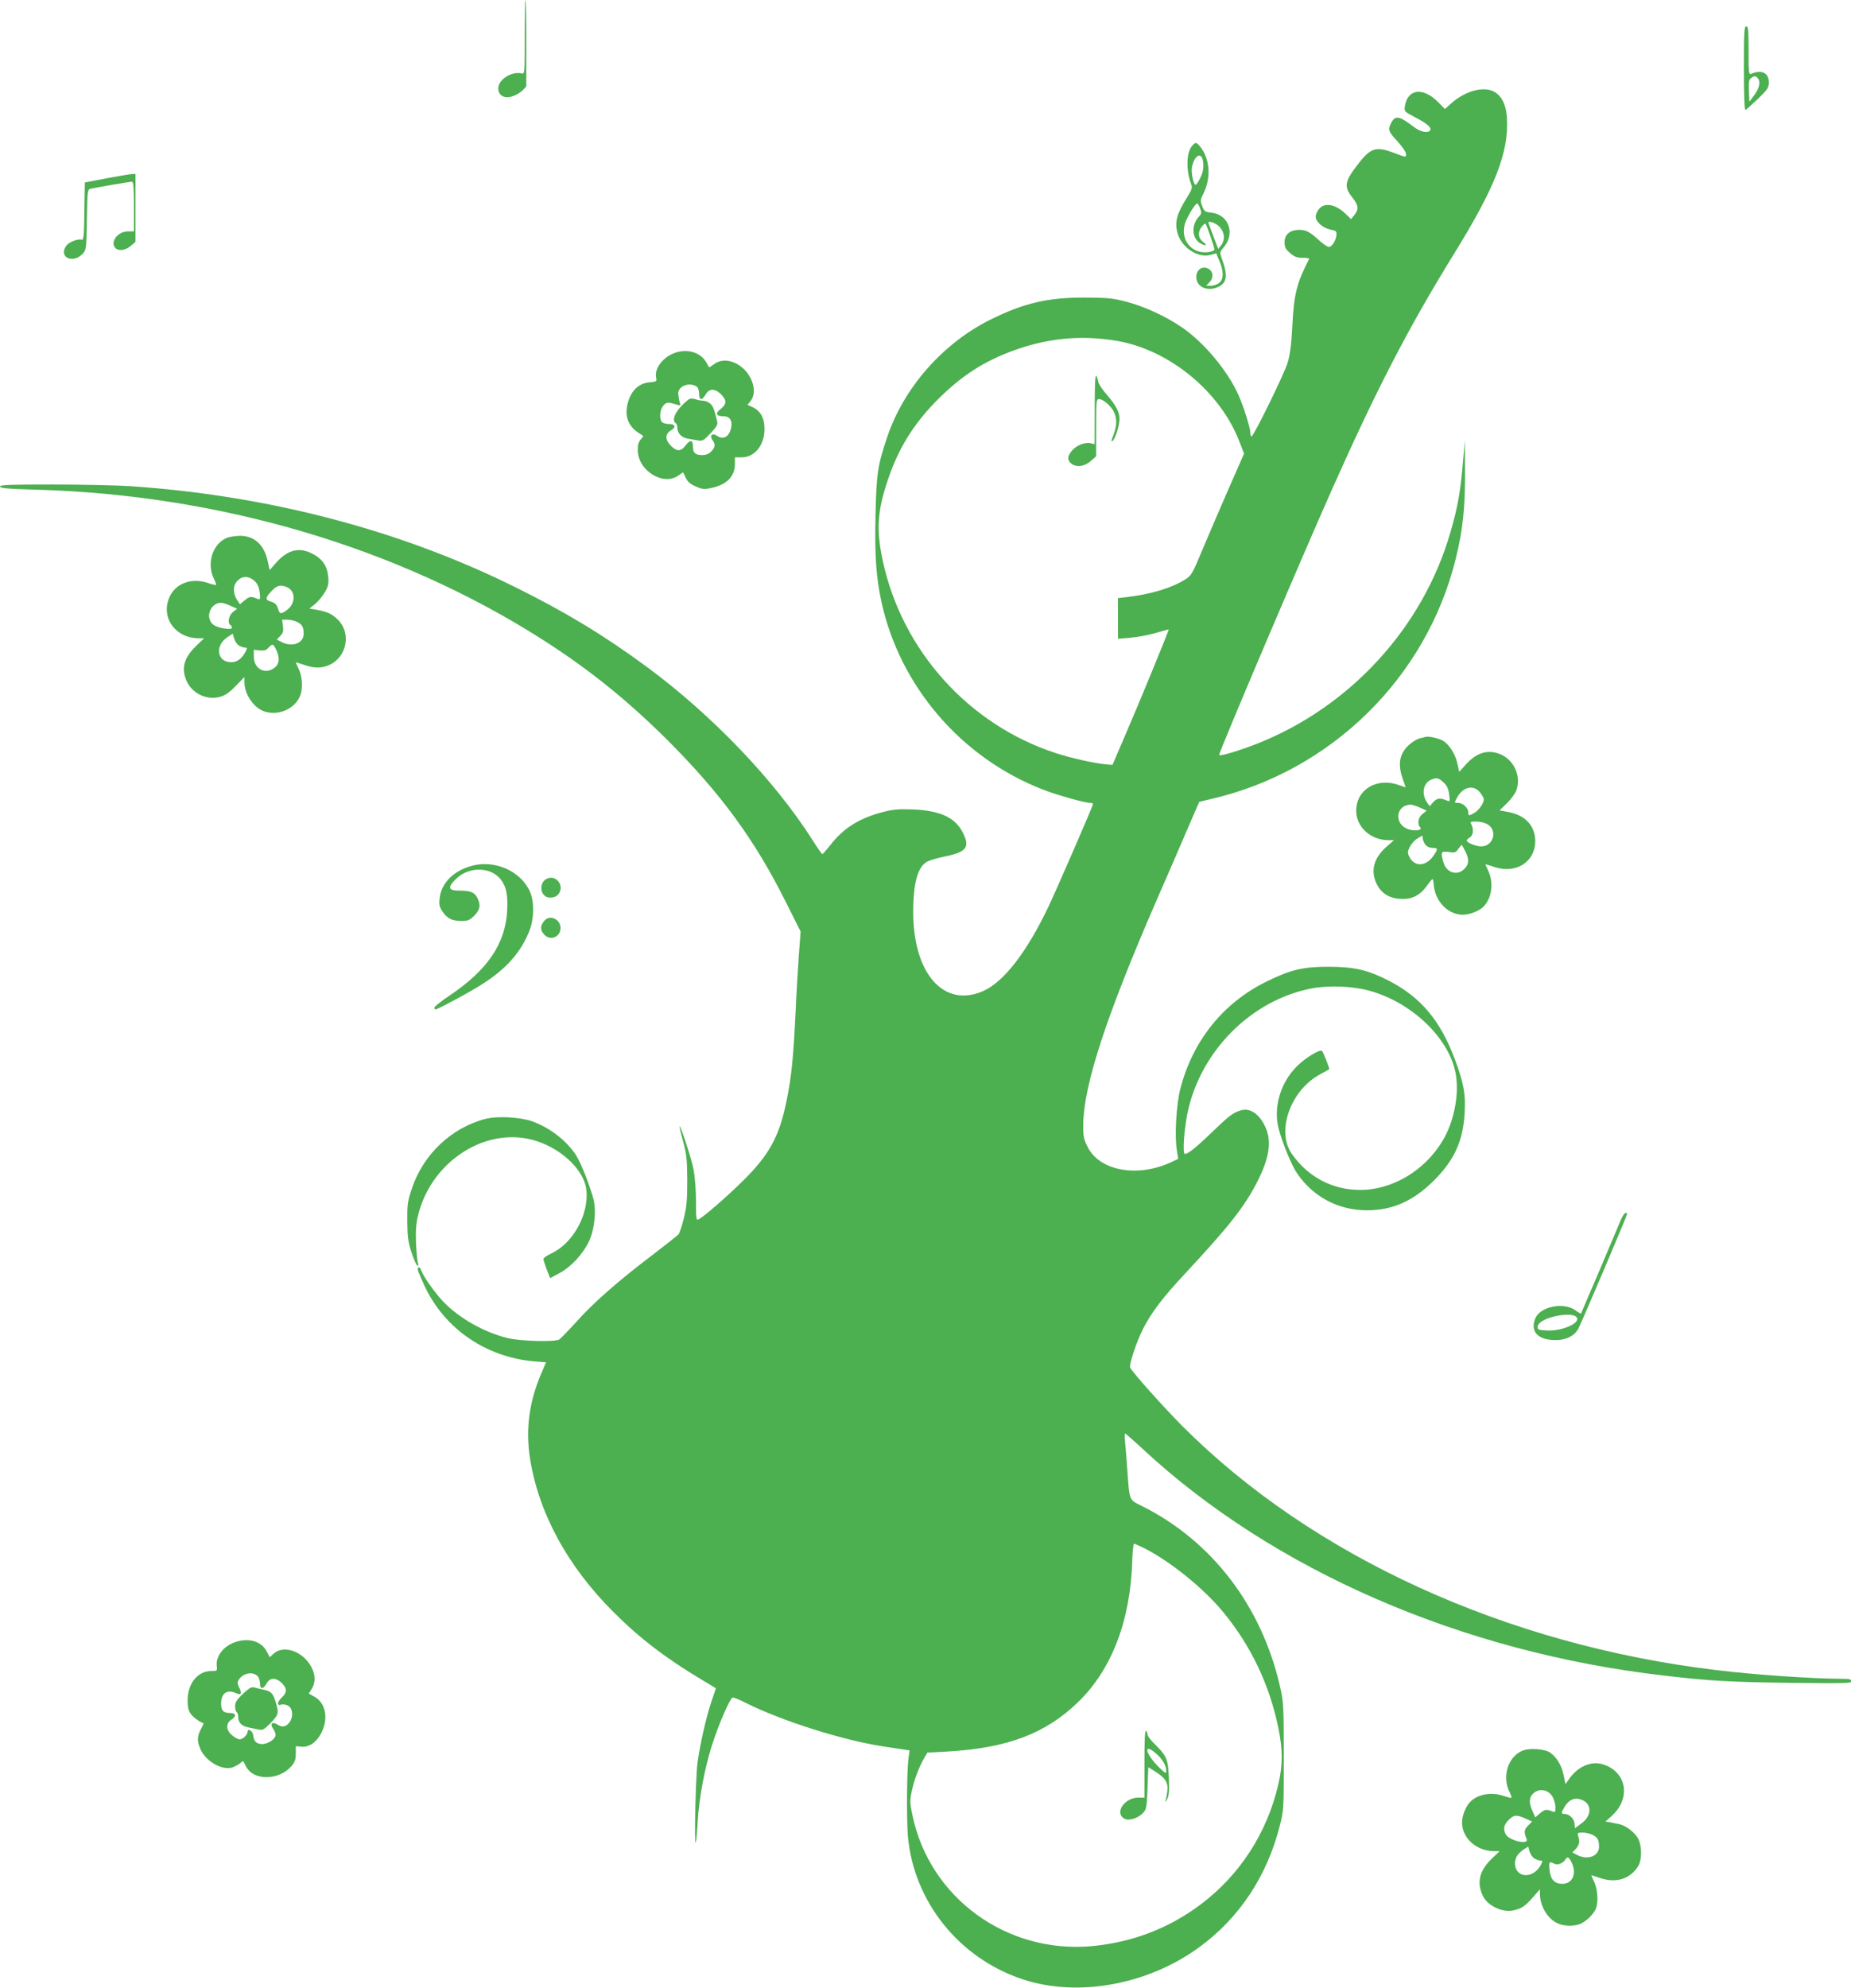 <?xml version="1.0" encoding="UTF-8"?>
<svg xmlns="http://www.w3.org/2000/svg" xmlns:xlink="http://www.w3.org/1999/xlink" width="136px" height="146px" viewBox="0 0 136 146" version="1.1">
<g id="surface1">
<path style=" stroke:none;fill-rule:nonzero;fill:rgb(29.804%,68.627%,31.373%);fill-opacity:1;" d="M 38.555 2.727 C 38.555 5.395 38.555 5.453 38.324 5.395 C 37.613 5.211 36.609 5.84 36.609 6.488 C 36.609 7.004 37.043 7.266 37.625 7.082 C 37.867 7.016 38.199 6.82 38.371 6.66 L 38.668 6.352 L 38.668 3.184 C 38.668 1.426 38.645 0 38.609 0 C 38.574 0 38.555 1.23 38.555 2.727 Z M 38.555 2.727 "/>
<path style=" stroke:none;fill-rule:nonzero;fill:rgb(29.804%,68.627%,31.373%);fill-opacity:1;" d="M 128.129 5.031 C 128.129 6.969 128.176 8.098 128.242 8.074 C 128.301 8.055 128.711 7.688 129.16 7.266 C 129.879 6.559 129.961 6.445 129.961 6.047 C 129.961 5.348 129.434 5.098 128.68 5.418 C 128.484 5.496 128.473 5.371 128.473 3.719 C 128.473 2.211 128.449 1.938 128.301 1.938 C 128.152 1.938 128.129 2.359 128.129 5.031 Z M 129.137 5.727 C 129.375 5.965 129.285 6.457 128.906 6.969 L 128.531 7.473 L 128.496 6.672 C 128.473 6.023 128.496 5.852 128.656 5.738 C 128.906 5.555 128.965 5.555 129.137 5.727 Z M 129.137 5.727 "/>
<path style=" stroke:none;fill-rule:nonzero;fill:rgb(29.804%,68.627%,31.373%);fill-opacity:1;" d="M 108.418 6.629 C 107.812 6.766 107.137 7.129 106.621 7.598 L 106.164 8.008 L 105.648 7.484 C 104.551 6.387 103.43 6.523 103.223 7.789 C 103.168 8.18 103.168 8.191 103.969 8.613 C 104.836 9.055 105.203 9.375 105.078 9.57 C 104.93 9.809 104.367 9.695 103.875 9.32 C 102.801 8.496 102.516 8.453 102.219 9.023 C 101.953 9.512 102 9.648 102.676 10.379 C 103.02 10.758 103.305 11.168 103.305 11.293 C 103.305 11.578 103.352 11.578 102.434 11.234 C 101.027 10.711 100.684 10.836 99.586 12.309 C 98.797 13.367 98.762 13.746 99.355 14.496 C 99.816 15.078 99.848 15.363 99.516 15.785 L 99.266 16.094 L 98.855 15.695 C 98.121 14.988 97.309 14.852 96.91 15.352 C 96.773 15.523 96.668 15.773 96.668 15.91 C 96.668 16.289 97.195 16.746 97.734 16.859 C 98.168 16.938 98.215 16.984 98.191 17.27 C 98.156 17.668 97.859 18.137 97.641 18.137 C 97.539 18.137 97.254 17.941 96.977 17.703 C 96.234 17.02 95.973 16.883 95.457 16.883 C 94.781 16.883 94.383 17.223 94.383 17.793 C 94.383 18.148 94.449 18.297 94.781 18.582 C 95.113 18.867 95.297 18.934 95.707 18.934 C 95.992 18.934 96.211 18.969 96.188 19.016 C 95.273 20.793 95.066 21.613 94.953 23.953 C 94.883 25.309 94.781 26.062 94.609 26.633 C 94.371 27.445 92.105 32.051 91.957 32.051 C 91.898 32.051 91.863 31.926 91.863 31.777 C 91.863 31.414 91.383 29.883 90.996 29.016 C 90.215 27.25 88.477 25.172 86.875 24.066 C 85.711 23.258 84.109 22.516 82.77 22.164 C 81.762 21.898 81.395 21.867 79.738 21.855 C 77.016 21.844 75.277 22.242 72.816 23.453 C 69.281 25.195 66.387 28.48 65.164 32.164 C 64.477 34.219 64.395 34.812 64.328 37.836 C 64.258 40.801 64.375 42.418 64.762 44.199 C 66.113 50.395 70.609 55.641 76.59 57.977 C 77.609 58.379 79.703 58.969 80.105 58.969 C 80.219 58.969 80.309 59.004 80.309 59.051 C 80.309 59.176 77.711 65.152 77.051 66.555 C 75.457 69.91 73.766 72.109 72.246 72.785 C 69.363 74.062 67.109 71.539 67.098 67.012 C 67.098 64.832 67.43 63.637 68.148 63.27 C 68.32 63.18 68.871 63.02 69.363 62.918 C 71.008 62.586 71.285 62.242 70.758 61.184 C 70.207 60.055 69.109 59.539 67.086 59.449 C 66.055 59.414 65.656 59.438 64.898 59.633 C 63.16 60.078 61.984 60.809 61.012 62.062 C 60.723 62.426 60.449 62.734 60.414 62.734 C 60.383 62.723 60.062 62.277 59.719 61.73 C 56.938 57.352 52.352 52.539 47.535 48.988 C 44.445 46.707 41.598 44.977 37.867 43.129 C 29.379 38.918 19.699 36.387 9.52 35.703 C 8.547 35.645 6.016 35.586 3.879 35.586 C 0.711 35.586 0 35.609 0 35.734 C 0 35.859 0.551 35.906 2.664 35.965 C 16.176 36.34 29.242 40.207 39.867 46.98 C 43.242 49.137 46.047 51.387 48.977 54.293 C 52.934 58.242 55.426 61.629 57.727 66.227 L 58.824 68.414 L 58.699 70.102 C 58.629 71.039 58.516 72.93 58.457 74.312 C 58.297 77.598 58.16 79.023 57.816 80.734 C 57.281 83.449 56.535 84.816 54.547 86.766 C 53.414 87.887 51.754 89.324 51.344 89.551 C 51.148 89.652 51.137 89.562 51.137 88.238 C 51.137 87.465 51.059 86.426 50.965 85.922 C 50.816 85.125 50.004 82.637 49.926 82.719 C 49.914 82.742 50.027 83.242 50.188 83.836 C 50.449 84.77 50.484 85.16 50.496 86.688 C 50.496 88.148 50.449 88.625 50.246 89.469 C 50.109 90.031 49.926 90.566 49.855 90.656 C 49.777 90.75 48.918 91.422 47.934 92.176 C 45.441 94.066 43.586 95.688 42.352 97.078 C 41.758 97.73 41.195 98.309 41.094 98.379 C 40.75 98.574 38.234 98.504 37.293 98.277 C 35.543 97.844 33.691 96.793 32.523 95.551 C 31.93 94.922 31.07 93.703 30.945 93.293 C 30.844 92.984 30.625 93.02 30.715 93.324 C 30.762 93.473 30.969 93.953 31.176 94.41 C 32.648 97.582 35.672 99.668 39.25 99.988 L 40.121 100.055 L 39.73 100.969 C 38.875 103 38.621 104.984 38.93 107.047 C 39.559 111.098 41.676 115.008 45.074 118.398 C 46.973 120.301 48.953 121.82 51.617 123.402 L 52.602 123.996 L 52.27 124.977 C 51.883 126.129 51.434 128.105 51.25 129.461 C 51.113 130.465 51 135.449 51.113 135.336 C 51.148 135.301 51.219 134.594 51.262 133.762 C 51.367 132.062 51.766 129.906 52.293 128.23 C 52.797 126.645 53.652 124.672 53.848 124.672 C 53.93 124.672 54.352 124.84 54.773 125.059 C 57.406 126.383 61.902 127.809 64.867 128.262 C 65.527 128.367 66.238 128.469 66.457 128.504 L 66.832 128.559 L 66.742 129.211 C 66.629 130.121 66.605 133.66 66.707 134.879 C 67.141 139.668 70.461 143.809 75.105 145.359 C 79.164 146.719 84.336 145.785 88.133 143 C 91.062 140.855 93.078 137.809 94.016 134.148 C 94.324 132.953 94.324 132.906 94.324 129.004 C 94.324 125.344 94.301 124.988 94.062 123.93 C 92.723 117.984 89.062 113.184 83.891 110.605 C 82.941 110.129 82.996 110.277 82.828 107.961 C 82.77 107.082 82.688 106.125 82.656 105.816 C 82.633 105.52 82.633 105.281 82.668 105.281 C 82.699 105.281 83.285 105.793 83.949 106.41 C 93.547 115.328 107.398 121.352 122.25 123.062 C 125.625 123.461 127.156 123.543 131.652 123.598 C 135.543 123.645 136.023 123.633 136.023 123.484 C 136.023 123.336 135.875 123.301 135.312 123.301 C 133.105 123.289 129.031 123.016 126.129 122.664 C 110.66 120.816 96.43 114.312 86.875 104.742 C 85.562 103.422 83.262 100.867 83.043 100.453 C 82.93 100.262 83.5 98.551 83.992 97.582 C 84.633 96.348 85.402 95.332 87.07 93.543 C 90.273 90.098 91.359 88.73 92.309 86.926 C 93.27 85.09 93.465 83.824 92.961 82.754 C 92.527 81.816 91.852 81.359 91.199 81.543 C 90.605 81.715 90.344 81.91 89.117 83.094 C 87.883 84.281 87.301 84.75 87.059 84.75 C 86.875 84.75 86.992 83.051 87.242 81.781 C 88.18 77.199 91.945 73.434 96.395 72.59 C 97.664 72.352 99.449 72.43 100.648 72.773 C 103.832 73.66 106.586 76.375 106.977 78.988 C 107.207 80.473 106.816 82.398 106.016 83.746 C 104.699 85.98 102.285 87.418 99.871 87.395 C 97.859 87.371 96.098 86.438 94.918 84.75 C 93.742 83.07 94.828 80.051 97.023 78.887 C 97.367 78.703 97.652 78.543 97.664 78.531 C 97.711 78.508 97.23 77.289 97.137 77.188 C 96.988 77.039 95.961 77.664 95.332 78.27 C 94.062 79.512 93.523 81.371 93.969 82.98 C 94.277 84.086 94.918 85.625 95.309 86.188 C 96.496 87.918 98.34 88.891 100.445 88.891 C 102.32 88.891 103.852 88.203 105.363 86.699 C 106.875 85.184 107.516 83.758 107.617 81.668 C 107.688 80.289 107.535 79.535 106.895 77.801 C 105.82 74.938 104.402 73.25 102.047 72.031 C 100.477 71.23 99.539 71.016 97.641 71.004 C 95.73 71.004 94.852 71.211 93.066 72.086 C 89.887 73.641 87.633 76.434 86.727 79.957 C 86.43 81.086 86.293 83.426 86.465 84.453 L 86.566 85.113 L 85.984 85.387 C 83.523 86.504 80.754 85.98 79.898 84.211 C 79.613 83.629 79.578 83.449 79.59 82.523 C 79.645 79.629 81.293 74.598 84.953 66.18 C 85.742 64.375 86.773 62.004 87.242 60.898 L 88.113 58.891 L 88.98 58.684 C 97.789 56.656 104.793 49.789 106.953 41.062 C 107.48 38.941 107.652 37.297 107.641 34.641 L 107.629 32.336 L 107.48 34.047 C 107.309 36.09 107.09 37.32 106.566 39.102 C 104.551 46.082 99.207 51.922 92.355 54.625 C 91.027 55.148 89.574 55.582 89.574 55.445 C 89.574 55.207 95.684 40.836 97.848 35.988 C 101.152 28.562 103.5 24.043 106.793 18.707 C 109.859 13.758 110.867 11.191 110.719 8.668 C 110.625 7.051 109.789 6.309 108.418 6.629 Z M 82.129 25.047 C 85.949 25.723 89.656 28.777 91.062 32.43 L 91.406 33.316 L 90.344 35.734 C 89.758 37.07 88.891 39.078 88.422 40.195 C 87.609 42.145 87.551 42.262 87.082 42.559 C 86.062 43.195 84.555 43.652 82.688 43.867 L 82.141 43.926 L 82.141 46.914 L 83.055 46.836 C 83.547 46.801 84.383 46.641 84.91 46.492 C 85.434 46.332 85.871 46.219 85.871 46.23 C 85.902 46.266 83.684 51.672 82.688 53.965 L 81.738 56.176 L 81.281 56.141 C 80.457 56.074 78.672 55.676 77.562 55.309 C 71.18 53.223 66.297 47.805 64.867 41.223 C 64.363 38.883 64.453 37.492 65.289 35.086 C 66.031 32.93 67.086 31.23 68.641 29.609 C 70.379 27.809 71.98 26.715 74.074 25.891 C 76.797 24.832 79.371 24.57 82.129 25.047 Z M 84.074 113.707 C 86.008 114.691 88.465 116.676 89.906 118.441 C 91.922 120.895 93.281 123.758 93.922 126.895 C 94.254 128.48 94.254 129.656 93.922 131.059 C 93.09 134.641 91.086 137.719 88.215 139.875 C 85.871 141.633 83.215 142.648 80.242 142.934 C 73.961 143.512 68.297 139.383 67.039 133.316 C 66.855 132.438 66.844 132.234 66.98 131.605 C 67.152 130.762 67.508 129.816 67.875 129.176 L 68.137 128.719 L 69.613 128.641 C 74.008 128.391 76.82 127.328 79.199 125.023 C 81.684 122.629 83.066 119.012 83.191 114.609 C 83.215 113.926 83.273 113.379 83.316 113.379 C 83.363 113.379 83.707 113.527 84.074 113.707 Z M 84.074 113.707 "/>
<path style=" stroke:none;fill-rule:nonzero;fill:rgb(29.804%,68.627%,31.373%);fill-opacity:1;" d="M 80.434 29.977 L 80.426 32.621 L 80.148 32.555 C 79.738 32.449 79.098 32.703 78.766 33.09 C 78.422 33.5 78.398 33.773 78.684 34.023 C 79.039 34.344 79.668 34.277 80.137 33.863 L 80.539 33.512 L 80.539 31.414 C 80.539 29.418 80.551 29.312 80.754 29.312 C 81.066 29.312 81.684 29.863 81.867 30.305 C 82.082 30.809 82.059 31.266 81.809 31.949 C 81.637 32.371 81.625 32.484 81.75 32.383 C 81.945 32.223 82.254 31.23 82.254 30.773 C 82.254 30.262 81.992 29.77 81.352 29.027 C 81.031 28.664 80.734 28.23 80.699 28.07 C 80.492 27.125 80.434 27.535 80.434 29.977 Z M 80.434 29.977 "/>
<path style=" stroke:none;fill-rule:nonzero;fill:rgb(29.804%,68.627%,31.373%);fill-opacity:1;" d="M 84.086 129.539 L 84.086 132.027 L 83.648 132.027 C 82.609 132.027 81.855 133.168 82.621 133.578 C 82.941 133.75 83.617 133.543 83.98 133.156 C 84.234 132.883 84.258 132.758 84.312 131.332 L 84.371 129.793 L 84.91 130.133 C 85.629 130.59 85.848 130.945 85.766 131.547 C 85.742 131.812 85.676 132.129 85.629 132.254 C 85.594 132.383 85.641 132.348 85.742 132.164 C 85.883 131.914 85.914 131.605 85.883 130.613 C 85.824 129.199 85.73 128.969 84.84 128.094 C 84.555 127.82 84.312 127.5 84.312 127.395 C 84.312 127.281 84.27 127.156 84.199 127.121 C 84.117 127.078 84.086 127.91 84.086 129.539 Z M 84.941 128.789 C 85.41 129.199 85.688 129.668 85.688 130.055 C 85.688 130.281 85.629 130.258 85.16 129.805 C 84.152 128.82 83.957 127.934 84.941 128.789 Z M 84.941 128.789 "/>
<path style=" stroke:none;fill-rule:nonzero;fill:rgb(29.804%,68.627%,31.373%);fill-opacity:1;" d="M 87.598 10.699 C 87.164 11.18 87.129 12.488 87.516 13.516 C 87.621 13.789 87.586 13.914 87.195 14.531 C 86.477 15.684 86.305 16.289 86.5 17.062 C 86.785 18.172 87.996 18.98 88.957 18.719 L 89.359 18.605 L 89.586 19.141 C 89.918 19.902 89.918 20.508 89.586 20.77 C 89.438 20.895 89.164 20.988 88.969 20.988 L 88.625 20.988 L 88.879 20.715 C 89.188 20.383 89.141 19.926 88.773 19.734 C 88.273 19.461 87.781 19.926 87.918 20.543 C 88.055 21.172 88.855 21.41 89.566 21.043 C 90.16 20.746 90.215 20.176 89.77 18.992 C 89.609 18.535 89.609 18.523 89.93 18.137 C 90.766 17.145 90.273 15.773 89.039 15.625 C 88.535 15.57 88.488 15.535 88.328 15.137 C 88.18 14.738 88.191 14.668 88.422 14.211 C 89.016 13.016 88.891 11.578 88.113 10.688 C 87.895 10.438 87.824 10.449 87.598 10.699 Z M 88.41 12.012 C 88.434 12.398 88.375 12.695 88.191 13.059 C 88.055 13.344 87.895 13.574 87.848 13.574 C 87.688 13.574 87.504 12.66 87.574 12.285 C 87.781 11.293 88.352 11.109 88.41 12.012 Z M 88.18 15.309 C 88.293 15.625 88.285 15.707 88.09 15.91 C 87.527 16.504 87.562 17.453 88.145 17.84 C 88.559 18.102 88.773 18.055 88.41 17.781 C 88.02 17.496 87.984 17.031 88.305 16.641 C 88.434 16.492 88.547 16.391 88.57 16.426 C 88.66 16.527 89.234 18.18 89.234 18.32 C 89.234 18.387 89.051 18.477 88.832 18.512 C 87.621 18.707 86.715 17.68 87.047 16.469 C 87.172 16.016 87.812 14.941 87.965 14.941 C 88.008 14.941 88.102 15.102 88.18 15.309 Z M 89.586 16.641 C 89.977 17.039 90.035 17.621 89.715 18.023 L 89.508 18.285 L 89.164 17.383 C 88.98 16.895 88.82 16.449 88.797 16.402 C 88.695 16.164 89.289 16.344 89.586 16.641 Z M 89.586 16.641 "/>
<path style=" stroke:none;fill-rule:nonzero;fill:rgb(29.804%,68.627%,31.373%);fill-opacity:1;" d="M 7.836 13.094 L 6.234 13.402 L 6.199 15.535 C 6.176 17.336 6.145 17.656 6.008 17.609 C 5.754 17.508 5.055 17.781 4.863 18.055 C 4.277 18.898 5.355 19.402 6.074 18.637 C 6.336 18.352 6.348 18.285 6.383 16.129 C 6.418 13.961 6.43 13.914 6.668 13.859 C 7.184 13.746 9.551 13.344 9.691 13.344 C 9.805 13.344 9.84 13.758 9.84 15.172 L 9.84 16.996 L 9.391 16.996 C 8.648 16.996 8.055 17.793 8.488 18.227 C 8.719 18.457 9.23 18.387 9.598 18.066 L 9.953 17.77 L 9.953 12.773 L 9.703 12.785 C 9.551 12.785 8.719 12.934 7.836 13.094 Z M 7.836 13.094 "/>
<path style=" stroke:none;fill-rule:nonzero;fill:rgb(29.804%,68.627%,31.373%);fill-opacity:1;" d="M 49.594 25.914 C 48.711 26.223 48.07 27.055 48.207 27.73 C 48.266 28.023 48.242 28.035 47.695 28.082 C 46.938 28.16 46.402 28.664 46.148 29.52 C 45.84 30.57 46.16 31.367 47.074 31.891 C 47.305 32.016 47.305 32.027 47.074 32.281 C 46.914 32.461 46.848 32.691 46.859 33.078 C 46.883 34.574 48.734 35.715 49.844 34.926 L 50.188 34.688 L 50.383 35.086 C 50.52 35.383 50.715 35.555 51.113 35.723 C 51.594 35.941 51.723 35.953 52.27 35.84 C 53.391 35.598 53.996 34.996 53.996 34.082 L 53.996 33.59 L 54.512 33.59 C 55.461 33.578 56.172 32.691 56.172 31.492 C 56.172 30.719 55.887 30.191 55.324 29.918 L 54.926 29.734 L 55.152 29.449 C 55.668 28.789 55.289 27.523 54.387 26.883 C 53.723 26.418 53.035 26.359 52.512 26.715 L 52.109 26.988 L 51.883 26.598 C 51.469 25.879 50.508 25.594 49.594 25.914 Z M 51.23 28.426 C 51.297 28.492 51.367 28.723 51.367 28.926 C 51.367 29.418 51.582 29.43 51.848 28.973 C 52.109 28.516 52.531 28.516 52.98 28.961 C 53.402 29.395 53.402 29.68 52.957 30.031 C 52.531 30.363 52.602 30.57 53.141 30.57 C 53.609 30.57 53.824 30.875 53.723 31.402 C 53.586 32.086 53.141 32.336 52.66 31.996 C 52.328 31.766 52.109 32.008 52.352 32.324 C 52.578 32.633 52.555 32.852 52.258 33.156 C 52.086 33.34 51.883 33.422 51.594 33.422 C 51.082 33.422 50.91 33.262 50.91 32.77 C 50.91 32.293 50.691 32.281 50.359 32.734 C 50.039 33.168 49.719 33.168 49.297 32.746 C 48.859 32.301 48.859 31.879 49.285 31.617 C 49.695 31.379 49.629 31.141 49.148 31.141 C 48.941 31.141 48.723 31.082 48.645 31.004 C 48.414 30.773 48.484 30.066 48.746 29.781 C 48.988 29.52 49.09 29.52 49.754 29.727 C 50.004 29.805 50.016 29.781 49.938 29.531 C 49.891 29.383 49.844 29.098 49.832 28.914 C 49.809 28.332 50.715 28.023 51.23 28.426 Z M 51.23 28.426 "/>
<path style=" stroke:none;fill-rule:nonzero;fill:rgb(29.804%,68.627%,31.373%);fill-opacity:1;" d="M 50.68 29.293 C 50.59 29.324 50.289 29.578 50.027 29.863 C 49.547 30.363 49.375 30.91 49.648 31.082 C 49.719 31.117 49.766 31.266 49.766 31.402 C 49.766 31.801 50.062 32.133 50.508 32.211 C 50.727 32.246 51.082 32.312 51.285 32.348 C 51.617 32.406 51.711 32.348 52.203 31.824 C 52.625 31.379 52.75 31.172 52.703 30.992 C 52.465 30.012 52.383 29.805 52.156 29.621 C 52.031 29.52 51.789 29.43 51.652 29.43 C 51.504 29.43 51.262 29.383 51.113 29.324 C 50.965 29.281 50.77 29.258 50.68 29.293 Z M 50.68 29.293 "/>
<path style=" stroke:none;fill-rule:nonzero;fill:rgb(29.804%,68.627%,31.373%);fill-opacity:1;" d="M 16.645 39.512 C 15.594 39.969 15.156 41.438 15.742 42.559 C 15.832 42.75 15.902 42.934 15.867 42.957 C 15.844 42.98 15.582 42.922 15.285 42.82 C 14.082 42.41 12.914 42.832 12.457 43.844 C 11.785 45.34 12.871 46.879 14.621 46.879 L 14.996 46.879 L 14.367 47.484 C 13.5 48.34 13.305 49.117 13.715 50.027 C 14.129 50.93 15.156 51.43 16.117 51.191 C 16.52 51.09 16.805 50.906 17.309 50.395 L 17.961 49.719 L 17.961 50.152 C 17.973 50.984 18.625 51.957 19.367 52.23 C 20.41 52.629 21.691 52.07 22.066 51.066 C 22.262 50.562 22.215 49.719 21.965 49.172 C 21.84 48.898 21.734 48.672 21.734 48.648 C 21.734 48.637 22.012 48.715 22.344 48.832 C 23.109 49.094 23.625 49.094 24.207 48.832 C 25.488 48.25 25.82 46.504 24.836 45.523 C 24.391 45.078 24.023 44.918 23.176 44.77 L 22.73 44.699 L 23.156 44.359 C 23.383 44.164 23.703 43.777 23.863 43.504 C 24.117 43.07 24.16 42.887 24.117 42.375 C 24.047 41.555 23.68 41.027 22.902 40.641 C 21.941 40.172 21.117 40.391 20.273 41.348 L 19.812 41.871 L 19.676 41.246 C 19.426 40.023 18.691 39.352 17.629 39.352 C 17.273 39.363 16.828 39.43 16.645 39.512 Z M 18.75 42.715 C 18.922 42.887 19.035 43.148 19.082 43.516 C 19.141 44.016 19.117 44.062 18.922 43.984 C 18.441 43.777 18.328 43.801 17.984 44.086 L 17.629 44.383 L 17.457 44.121 C 17.16 43.707 17.102 43.148 17.32 42.82 C 17.688 42.273 18.246 42.227 18.75 42.715 Z M 21.094 43.129 C 21.746 43.422 21.727 44.348 21.051 44.828 C 20.613 45.133 20.547 45.113 20.422 44.68 C 20.328 44.406 20.215 44.289 19.941 44.199 C 19.461 44.062 19.473 43.914 19.953 43.414 C 20.352 42.98 20.625 42.922 21.094 43.129 Z M 16.918 44.484 L 17.422 44.711 L 17.113 44.953 C 16.805 45.191 16.703 45.762 16.93 45.91 C 17 45.945 17.047 46.035 17.047 46.105 C 17.047 46.285 16.074 46.148 15.73 45.922 C 15.031 45.465 15.398 44.289 16.246 44.27 C 16.336 44.27 16.645 44.359 16.918 44.484 Z M 21.84 45.684 C 22.207 45.863 22.309 46.059 22.309 46.551 C 22.309 47.246 21.473 47.562 20.684 47.152 L 20.34 46.973 L 20.594 46.707 C 20.797 46.48 20.844 46.344 20.785 45.969 L 20.73 45.512 L 21.117 45.512 C 21.336 45.512 21.668 45.59 21.84 45.684 Z M 17.527 47.395 C 17.676 47.484 17.883 47.562 17.984 47.562 C 18.18 47.562 18.18 47.586 18.031 47.883 C 17.777 48.375 17.41 48.637 16.988 48.637 C 15.957 48.637 15.754 47.449 16.691 46.812 L 17.102 46.539 L 17.195 46.867 C 17.242 47.062 17.391 47.289 17.527 47.395 Z M 20.293 47.723 C 20.57 48.305 20.535 48.762 20.18 49.035 C 19.484 49.582 18.648 49.125 18.648 48.227 L 18.648 47.723 L 19.082 47.77 C 19.402 47.805 19.562 47.758 19.723 47.574 C 20.02 47.258 20.078 47.266 20.293 47.723 Z M 20.293 47.723 "/>
<path style=" stroke:none;fill-rule:nonzero;fill:rgb(29.804%,68.627%,31.373%);fill-opacity:1;" d="M 104.734 54.121 C 104.676 54.145 104.484 54.191 104.312 54.227 C 104.141 54.27 103.809 54.465 103.578 54.66 C 102.824 55.32 102.676 56.086 103.062 57.203 C 103.191 57.543 103.281 57.828 103.27 57.828 C 103.258 57.828 103.043 57.75 102.789 57.66 C 101.152 57.078 99.645 57.988 99.645 59.551 C 99.645 60.738 100.707 61.707 102.023 61.707 L 102.422 61.707 L 101.875 62.188 C 100.949 62.996 100.695 63.922 101.117 64.855 C 101.449 65.586 102.047 65.973 102.891 66.02 C 103.738 66.066 104.312 65.781 104.848 65.051 C 105.031 64.789 105.215 64.57 105.25 64.57 C 105.285 64.559 105.328 64.742 105.34 64.969 C 105.434 66.191 106.383 67.184 107.48 67.184 C 107.938 67.184 108.625 66.934 108.945 66.637 C 109.586 66.055 109.77 64.902 109.367 64 C 109.242 63.727 109.137 63.5 109.137 63.488 C 109.137 63.465 109.449 63.555 109.812 63.68 C 111.391 64.195 112.789 63.305 112.801 61.789 C 112.801 60.668 112.09 59.883 110.844 59.645 L 110.18 59.52 L 110.73 58.98 C 111.039 58.684 111.348 58.25 111.426 58.012 C 111.828 56.781 111.027 55.457 109.734 55.25 C 109.023 55.137 108.348 55.434 107.719 56.129 L 107.215 56.688 L 107.078 56.074 C 106.93 55.367 106.438 54.613 105.969 54.375 C 105.625 54.203 104.93 54.055 104.734 54.121 Z M 106.051 57.453 C 106.312 57.691 106.414 57.91 106.473 58.332 C 106.543 58.855 106.531 58.891 106.324 58.801 C 105.797 58.582 105.605 58.605 105.316 58.902 L 105.043 59.211 L 104.859 58.949 C 104.414 58.32 104.562 57.5 105.168 57.258 C 105.57 57.102 105.684 57.121 106.051 57.453 Z M 108.727 58.184 C 108.887 58.379 109.023 58.605 109.023 58.707 C 109.023 58.992 108.668 59.496 108.336 59.699 C 107.926 59.941 107.879 59.93 107.879 59.656 C 107.879 59.336 107.48 58.969 107.137 58.969 C 106.852 58.969 106.852 58.957 107.023 58.641 C 107.445 57.809 108.234 57.59 108.727 58.184 Z M 104.324 59.312 L 104.824 59.539 L 104.516 59.781 C 104.195 60.031 104.117 60.531 104.344 60.762 C 104.551 60.965 103.969 61.07 103.488 60.91 C 102.402 60.555 102.527 59.129 103.648 59.098 C 103.738 59.098 104.047 59.188 104.324 59.312 Z M 109.242 60.512 C 110.066 60.934 109.758 62.164 108.828 62.164 C 108.441 62.164 107.766 61.891 107.766 61.73 C 107.766 61.684 107.867 61.582 107.996 61.504 C 108.246 61.355 108.293 60.91 108.109 60.555 C 107.996 60.363 108.027 60.34 108.453 60.34 C 108.715 60.34 109.07 60.418 109.242 60.512 Z M 104.758 62.074 C 104.859 62.188 105.09 62.277 105.273 62.277 C 105.66 62.277 105.672 62.348 105.316 62.859 C 104.77 63.66 103.91 63.68 103.543 62.918 C 103.406 62.633 103.418 62.539 103.578 62.211 C 103.684 61.992 103.922 61.719 104.129 61.594 L 104.504 61.367 L 104.539 61.617 C 104.562 61.766 104.664 61.969 104.758 62.074 Z M 107.652 62.508 C 107.961 63.098 107.938 63.488 107.594 63.816 C 107.066 64.355 106.266 64.102 106.051 63.328 C 105.844 62.562 105.867 62.508 106.438 62.574 C 106.887 62.645 106.953 62.621 107.148 62.348 C 107.273 62.188 107.375 62.051 107.387 62.051 C 107.41 62.051 107.527 62.254 107.652 62.508 Z M 107.652 62.508 "/>
<path style=" stroke:none;fill-rule:nonzero;fill:rgb(29.804%,68.627%,31.373%);fill-opacity:1;" d="M 34.664 63.59 C 33.289 63.965 32.398 64.891 32.297 66.02 C 32.25 66.453 32.297 66.637 32.512 66.953 C 32.855 67.457 33.211 67.641 33.91 67.641 C 34.379 67.641 34.516 67.582 34.848 67.25 C 35.281 66.816 35.34 66.453 35.062 65.93 C 34.859 65.527 34.562 65.414 33.75 65.414 C 32.938 65.414 32.867 65.188 33.484 64.57 C 34.41 63.648 35.98 63.637 36.758 64.547 C 37.191 65.074 37.328 65.711 37.262 66.898 C 37.133 69.316 35.797 71.266 33.039 73.113 C 32.422 73.523 31.93 73.926 31.918 73.992 C 31.918 74.07 31.953 74.141 31.988 74.141 C 32.156 74.141 34.617 72.816 35.523 72.223 C 37.227 71.129 38.312 69.887 38.906 68.336 C 39.25 67.48 39.262 66.191 38.93 65.473 C 38.254 63.965 36.344 63.133 34.664 63.59 Z M 34.664 63.59 "/>
<path style=" stroke:none;fill-rule:nonzero;fill:rgb(29.804%,68.627%,31.373%);fill-opacity:1;" d="M 40.121 64.57 C 39.676 64.832 39.652 65.551 40.086 65.836 C 40.316 65.996 40.809 65.93 40.988 65.723 C 41.562 65.094 40.84 64.148 40.121 64.57 Z M 40.121 64.57 "/>
<path style=" stroke:none;fill-rule:nonzero;fill:rgb(29.804%,68.627%,31.373%);fill-opacity:1;" d="M 40.016 67.605 C 39.695 67.969 39.676 68.266 39.938 68.586 C 40.371 69.145 41.184 68.859 41.184 68.152 C 41.184 67.512 40.406 67.16 40.016 67.605 Z M 40.016 67.605 "/>
<path style=" stroke:none;fill-rule:nonzero;fill:rgb(29.804%,68.627%,31.373%);fill-opacity:1;" d="M 35.691 82.172 C 33.164 82.82 31.082 84.793 30.246 87.336 C 29.949 88.227 29.914 88.488 29.926 89.711 C 29.938 90.863 29.984 91.227 30.246 92.016 C 30.418 92.539 30.613 92.961 30.684 92.961 C 30.75 92.961 30.762 92.883 30.707 92.754 C 30.66 92.652 30.602 92.004 30.566 91.328 C 30.535 90.406 30.566 89.883 30.715 89.277 C 31.699 85.184 35.898 82.594 39.516 83.836 C 41.391 84.477 42.922 85.992 43.082 87.383 C 43.289 89.164 42.109 91.32 40.508 92.059 C 40.188 92.207 39.938 92.391 39.926 92.469 C 39.926 92.539 40.039 92.883 40.168 93.234 L 40.418 93.875 L 41.082 93.52 C 41.961 93.051 42.82 92.117 43.277 91.172 C 43.711 90.223 43.84 88.785 43.551 87.875 C 43.188 86.664 42.648 85.363 42.328 84.852 C 41.617 83.758 40.383 82.809 39.055 82.34 C 38.176 82.047 36.551 81.953 35.691 82.172 Z M 35.691 82.172 "/>
<path style=" stroke:none;fill-rule:nonzero;fill:rgb(29.804%,68.627%,31.373%);fill-opacity:1;" d="M 119.102 89.562 C 118.988 89.836 118.289 91.488 117.547 93.246 C 116.793 95.004 116.176 96.453 116.164 96.473 C 116.152 96.496 115.945 96.383 115.715 96.211 C 114.836 95.617 113.164 95.973 112.812 96.816 C 112.434 97.719 112.902 98.332 114.035 98.414 C 114.961 98.48 115.672 98.164 115.98 97.559 C 116.266 97 119.551 89.277 119.551 89.164 C 119.551 89.117 119.492 89.082 119.434 89.082 C 119.367 89.082 119.219 89.301 119.102 89.562 Z M 115.82 96.727 C 116.219 97.125 114.848 97.762 113.715 97.719 C 113.074 97.695 112.973 97.66 112.973 97.477 C 112.973 97.16 113.465 96.852 114.285 96.668 C 115.043 96.508 115.613 96.52 115.82 96.727 Z M 115.82 96.727 "/>
<path style=" stroke:none;fill-rule:nonzero;fill:rgb(29.804%,68.627%,31.373%);fill-opacity:1;" d="M 17.242 120.621 C 16.418 120.906 15.844 121.66 15.926 122.344 C 15.969 122.73 15.957 122.73 15.523 122.73 C 14.527 122.73 13.797 123.633 13.785 124.863 C 13.785 125.398 13.844 125.641 14.027 125.891 C 14.207 126.141 14.688 126.484 14.953 126.562 C 14.977 126.562 14.883 126.77 14.758 127.008 C 14.473 127.555 14.473 127.898 14.746 128.504 C 15.156 129.402 16.383 130.078 17.125 129.793 C 17.297 129.723 17.539 129.586 17.652 129.496 C 17.754 129.391 17.859 129.336 17.883 129.359 C 17.891 129.383 17.984 129.551 18.074 129.734 C 18.625 130.809 20.512 130.785 21.438 129.688 C 21.668 129.414 21.734 129.211 21.734 128.789 L 21.734 128.25 L 22.113 128.285 C 22.688 128.355 23.234 127.988 23.602 127.293 C 24.148 126.234 23.945 125.082 23.098 124.613 L 22.688 124.387 L 22.902 124.043 C 23.234 123.508 23.168 122.844 22.742 122.207 C 22.047 121.191 20.766 120.836 20.09 121.465 L 19.824 121.715 L 19.598 121.293 C 19.207 120.531 18.246 120.258 17.242 120.621 Z M 18.969 123.152 C 19.035 123.258 19.105 123.484 19.105 123.668 C 19.105 124.09 19.344 124.078 19.586 123.645 C 19.824 123.223 20.227 123.188 20.637 123.551 C 21.105 123.984 21.117 124.281 20.707 124.672 C 20.363 124.988 20.328 125.32 20.66 125.195 C 20.754 125.16 20.945 125.184 21.094 125.242 C 21.461 125.379 21.574 125.914 21.348 126.371 C 21.117 126.805 20.773 126.918 20.398 126.668 C 20.008 126.414 19.805 126.598 20.066 126.965 C 20.168 127.109 20.25 127.316 20.25 127.418 C 20.25 127.715 19.699 128.094 19.277 128.094 C 18.844 128.094 18.648 127.898 18.602 127.441 C 18.566 127.133 18.191 126.895 18.191 127.191 C 18.191 127.406 17.836 127.75 17.605 127.75 C 17.492 127.75 17.25 127.613 17.059 127.453 C 16.598 127.078 16.578 126.586 16.988 126.312 C 17.402 126.051 17.355 125.812 16.898 125.812 C 16.418 125.812 16.246 125.641 16.246 125.125 C 16.246 124.363 16.68 124.055 17.332 124.352 C 17.723 124.523 17.801 124.406 17.582 123.965 C 17.434 123.645 17.422 123.551 17.551 123.359 C 17.891 122.844 18.637 122.742 18.969 123.152 Z M 18.969 123.152 "/>
<path style=" stroke:none;fill-rule:nonzero;fill:rgb(29.804%,68.627%,31.373%);fill-opacity:1;" d="M 18.418 123.953 C 18.328 123.984 18.031 124.227 17.766 124.488 C 17.391 124.84 17.273 125.047 17.273 125.32 C 17.273 125.516 17.332 125.719 17.391 125.754 C 17.457 125.789 17.504 125.969 17.504 126.141 C 17.504 126.52 17.777 126.781 18.246 126.871 C 18.441 126.918 18.762 126.973 18.969 127.02 C 19.301 127.09 19.391 127.043 19.836 126.598 C 20.465 125.949 20.5 125.844 20.285 125.113 C 20.066 124.363 19.941 124.215 19.367 124.102 C 19.129 124.055 18.852 123.984 18.762 123.953 C 18.672 123.918 18.512 123.918 18.418 123.953 Z M 18.418 123.953 "/>
<path style=" stroke:none;fill-rule:nonzero;fill:rgb(29.804%,68.627%,31.373%);fill-opacity:1;" d="M 111.828 128.594 C 110.773 129.062 110.34 130.523 110.922 131.641 C 111.016 131.832 111.082 132.016 111.051 132.039 C 111.027 132.062 110.785 132.004 110.512 131.914 C 109.574 131.582 108.52 131.777 107.973 132.391 C 107.676 132.711 107.422 133.395 107.422 133.852 C 107.422 135.016 108.496 135.961 109.801 135.961 L 110.18 135.961 L 109.562 136.555 C 108.668 137.434 108.488 138.312 108.977 139.293 C 109.332 139.988 110.43 140.492 111.199 140.309 C 111.805 140.172 112.043 140.012 112.617 139.363 L 113.145 138.758 L 113.145 139.098 C 113.145 140.012 113.738 140.969 114.48 141.277 C 114.926 141.473 115.637 141.484 116.082 141.312 C 116.473 141.164 116.996 140.684 117.215 140.273 C 117.445 139.828 117.41 138.848 117.148 138.254 C 117.02 137.98 116.918 137.754 116.918 137.73 C 116.918 137.719 117.215 137.809 117.582 137.938 C 118.75 138.324 119.777 138.004 120.363 137.059 C 120.637 136.613 120.648 135.633 120.383 135.086 C 120.168 134.617 119.457 134.07 118.965 133.977 C 118.781 133.945 118.484 133.875 118.301 133.84 L 117.957 133.785 L 118.418 133.375 C 119.871 132.062 119.516 130.102 117.742 129.574 C 116.918 129.324 115.957 129.734 115.328 130.602 L 115.02 131.035 L 114.883 130.375 C 114.734 129.656 114.402 129.098 113.91 128.73 C 113.52 128.445 112.332 128.355 111.828 128.594 Z M 114.105 132.027 C 114.207 132.234 114.285 132.562 114.285 132.77 C 114.285 133.078 114.254 133.121 114.094 133.055 C 113.625 132.859 113.508 132.883 113.164 133.168 L 112.801 133.477 L 112.57 132.953 C 112.32 132.391 112.352 131.98 112.664 131.707 C 113.133 131.297 113.828 131.457 114.105 132.027 Z M 116.266 132.211 C 116.988 132.527 116.941 133.383 116.195 133.922 L 115.715 134.273 L 115.684 133.922 C 115.648 133.555 115.293 133.227 114.949 133.227 C 114.688 133.227 114.688 133.145 114.973 132.676 C 115.305 132.141 115.762 131.98 116.266 132.211 Z M 112.09 133.566 L 112.57 133.785 L 112.273 134.082 C 111.977 134.379 111.953 134.582 112.172 135.074 C 112.352 135.527 110.891 135.188 110.637 134.73 C 110.43 134.344 110.488 134.023 110.844 133.668 C 111.23 133.281 111.426 133.27 112.09 133.566 Z M 117.02 134.766 C 117.387 134.949 117.488 135.141 117.488 135.633 C 117.488 136.328 116.656 136.648 115.867 136.234 L 115.523 136.055 L 115.773 135.805 C 116.035 135.52 116.094 135.242 115.957 134.844 C 115.875 134.617 115.91 134.594 116.289 134.594 C 116.516 134.594 116.848 134.672 117.02 134.766 Z M 112.707 136.477 C 112.855 136.566 113.062 136.648 113.164 136.648 C 113.359 136.648 113.359 136.668 113.211 136.965 C 112.652 138.039 111.301 137.945 111.312 136.828 C 111.324 136.43 111.52 136.133 111.965 135.824 L 112.285 135.621 L 112.375 135.961 C 112.422 136.145 112.57 136.375 112.707 136.477 Z M 115.477 136.805 C 115.867 137.617 115.535 138.359 114.789 138.359 C 114.219 138.359 113.922 138.039 113.852 137.355 C 113.793 136.727 113.828 136.691 114.184 136.875 C 114.426 137.012 114.848 136.852 115.008 136.578 C 115.156 136.328 115.281 136.383 115.477 136.805 Z M 115.477 136.805 "/>
</g>
</svg>
